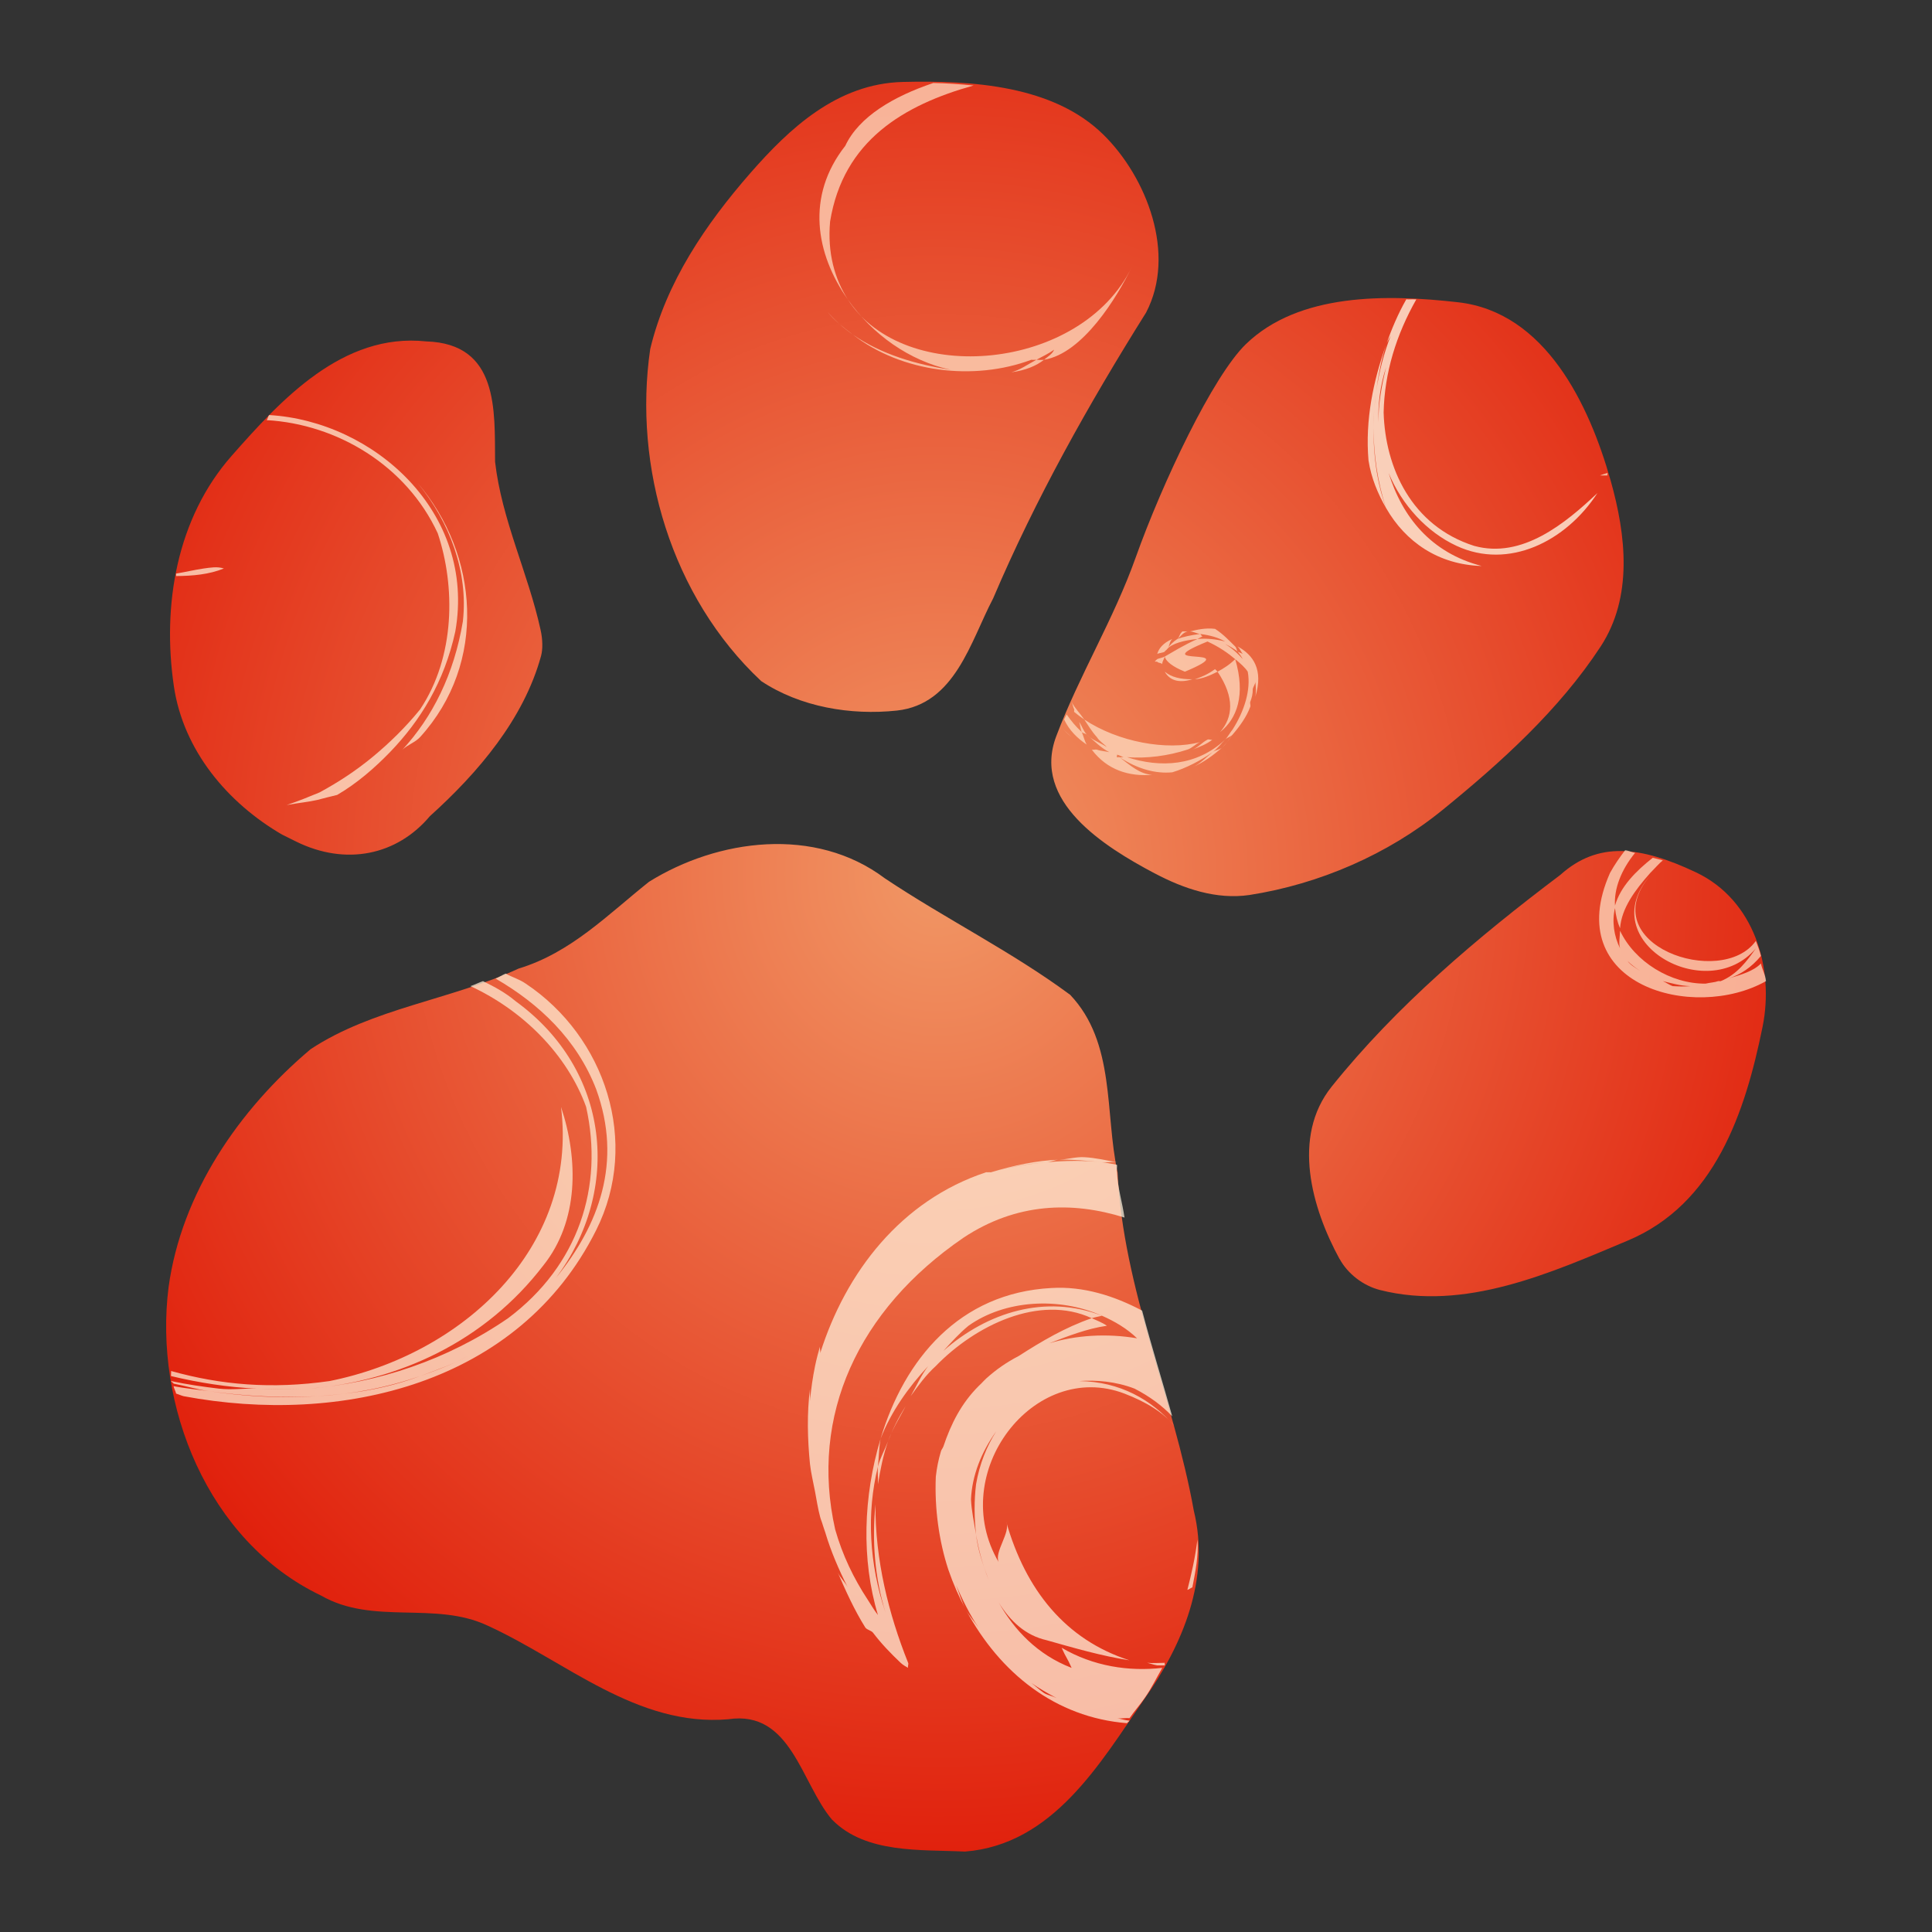 <?xml version="1.0" encoding="UTF-8" standalone="no"?>
<!-- Created with Inkscape (http://www.inkscape.org/) -->

<svg
   xmlns:dc="http://purl.org/dc/elements/1.1/"
   xmlns:cc="http://creativecommons.org/ns#"
   xmlns:rdf="http://www.w3.org/1999/02/22-rdf-syntax-ns#"
   xmlns:svg="http://www.w3.org/2000/svg"
   xmlns="http://www.w3.org/2000/svg"
   xmlns:xlink="http://www.w3.org/1999/xlink"
   xmlns:sodipodi="http://sodipodi.sourceforge.net/DTD/sodipodi-0.dtd"
   xmlns:inkscape="http://www.inkscape.org/namespaces/inkscape"
   version="1.0"
   width="24"
   height="24"
   id="svg2482"
   inkscape:version="0.47 r22583"
   sodipodi:docname="paw_mainmenu_stub.svg">
  <rect width="100%" height="100%" fill="#333333" stroke="none"/>
  <sodipodi:namedview
     pagecolor="#ffffff"
     bordercolor="#666666"
     borderopacity="1"
     objecttolerance="10"
     gridtolerance="10"
     guidetolerance="10"
     inkscape:pageopacity="0"
     inkscape:pageshadow="2"
     inkscape:window-width="1024"
     inkscape:window-height="694"
     id="namedview3620"
     showgrid="false"
     inkscape:zoom="13.754011"
     inkscape:cx="11.689316"
     inkscape:cy="9.7560761"
     inkscape:window-x="0"
     inkscape:window-y="25"
     inkscape:window-maximized="1"
     inkscape:current-layer="svg2482" />
  <defs
     id="defs2484">
    <inkscape:perspective
       sodipodi:type="inkscape:persp3d"
       inkscape:vp_x="0 : 12 : 1"
       inkscape:vp_y="0 : 1000 : 0"
       inkscape:vp_z="24 : 12 : 1"
       inkscape:persp3d-origin="12 : 8 : 1"
       id="perspective3624" />
    <linearGradient
       id="linearGradient3584">
      <stop
         id="stop3586"
         style="stop-color:#f19765;stop-opacity:1"
         offset="0" />
      <stop
         id="stop3588"
         style="stop-color:#de1000;stop-opacity:1"
         offset="1" />
    </linearGradient>
    <radialGradient
       cx="11.376"
       cy="11.483"
       r="9.936"
       fx="11.376"
       fy="11.483"
       id="radialGradient3590"
       xlink:href="#linearGradient3584"
       gradientUnits="userSpaceOnUse"
       gradientTransform="matrix(1.324,-4.4149302e-8,4.6758856e-8,1.402,-3.412,-5.24)" />
    <inkscape:perspective
       id="perspective3689"
       inkscape:persp3d-origin="0.5 : 0.33333333 : 1"
       inkscape:vp_z="1 : 0.5 : 1"
       inkscape:vp_y="0 : 1000 : 0"
       inkscape:vp_x="0 : 0.5 : 1"
       sodipodi:type="inkscape:persp3d" />
    <inkscape:perspective
       id="perspective3702"
       inkscape:persp3d-origin="0.5 : 0.33333333 : 1"
       inkscape:vp_z="1 : 0.5 : 1"
       inkscape:vp_y="0 : 1000 : 0"
       inkscape:vp_x="0 : 0.5 : 1"
       sodipodi:type="inkscape:persp3d" />
    <inkscape:perspective
       id="perspective3728"
       inkscape:persp3d-origin="0.5 : 0.33333333 : 1"
       inkscape:vp_z="1 : 0.5 : 1"
       inkscape:vp_y="0 : 1000 : 0"
       inkscape:vp_x="0 : 0.5 : 1"
       sodipodi:type="inkscape:persp3d" />
    <inkscape:perspective
       id="perspective3741"
       inkscape:persp3d-origin="0.5 : 0.33333333 : 1"
       inkscape:vp_z="1 : 0.5 : 1"
       inkscape:vp_y="0 : 1000 : 0"
       inkscape:vp_x="0 : 0.5 : 1"
       sodipodi:type="inkscape:persp3d" />
    <inkscape:perspective
       id="perspective2866"
       inkscape:persp3d-origin="0.5 : 0.33333333 : 1"
       inkscape:vp_z="1 : 0.5 : 1"
       inkscape:vp_y="0 : 1000 : 0"
       inkscape:vp_x="0 : 0.5 : 1"
       sodipodi:type="inkscape:persp3d" />
    <radialGradient
       cx="11.376"
       cy="11.483"
       r="9.936"
       fx="11.376"
       fy="11.483"
       id="radialGradient3590-3"
       xlink:href="#linearGradient3584-3"
       gradientUnits="userSpaceOnUse"
       gradientTransform="matrix(1.324,-4.4149302e-8,4.6758856e-8,1.402,-3.412,-5.24)" />
    <linearGradient
       id="linearGradient3584-3">
      <stop
         id="stop3586-3"
         style="stop-color:#f19765;stop-opacity:1"
         offset="0" />
      <stop
         id="stop3588-8"
         style="stop-color:#de1000;stop-opacity:1"
         offset="1" />
    </linearGradient>
    <radialGradient
       r="9.936"
       fy="11.483"
       fx="11.376"
       cy="11.483"
       cx="11.376"
       gradientTransform="matrix(1.324,-4.4149302e-8,4.6758856e-8,1.402,-3.412,-5.24)"
       gradientUnits="userSpaceOnUse"
       id="radialGradient2875"
       xlink:href="#linearGradient3584-3"
       inkscape:collect="always" />
    <inkscape:perspective
       id="perspective2905"
       inkscape:persp3d-origin="0.5 : 0.33333333 : 1"
       inkscape:vp_z="1 : 0.5 : 1"
       inkscape:vp_y="0 : 1000 : 0"
       inkscape:vp_x="0 : 0.5 : 1"
       sodipodi:type="inkscape:persp3d" />
    <radialGradient
       cx="11.376"
       cy="11.483"
       r="9.936"
       fx="11.376"
       fy="11.483"
       id="radialGradient3590-2"
       xlink:href="#linearGradient3584-6"
       gradientUnits="userSpaceOnUse"
       gradientTransform="matrix(1.324,-4.4149302e-8,4.6758856e-8,1.402,-3.412,-5.24)" />
    <linearGradient
       id="linearGradient3584-6">
      <stop
         id="stop3586-5"
         style="stop-color:#f19765;stop-opacity:1"
         offset="0" />
      <stop
         id="stop3588-2"
         style="stop-color:#de1000;stop-opacity:1"
         offset="1" />
    </linearGradient>
    <radialGradient
       r="9.936"
       fy="11.483"
       fx="11.376"
       cy="11.483"
       cx="11.376"
       gradientTransform="matrix(1.324,-4.4149302e-8,4.6758856e-8,1.402,-3.412,-5.24)"
       gradientUnits="userSpaceOnUse"
       id="radialGradient2914"
       xlink:href="#linearGradient3584-6"
       inkscape:collect="always" />
    <inkscape:perspective
       id="perspective2905-2"
       inkscape:persp3d-origin="0.5 : 0.33333333 : 1"
       inkscape:vp_z="1 : 0.5 : 1"
       inkscape:vp_y="0 : 1000 : 0"
       inkscape:vp_x="0 : 0.5 : 1"
       sodipodi:type="inkscape:persp3d" />
    <radialGradient
       cx="11.376"
       cy="11.483"
       r="9.936"
       fx="11.376"
       fy="11.483"
       id="radialGradient3590-4"
       xlink:href="#linearGradient3584-7"
       gradientUnits="userSpaceOnUse"
       gradientTransform="matrix(1.324,-4.4149302e-8,4.6758856e-8,1.402,-3.412,-5.24)" />
    <linearGradient
       id="linearGradient3584-7">
      <stop
         id="stop3586-9"
         style="stop-color:#f19765;stop-opacity:1"
         offset="0" />
      <stop
         id="stop3588-3"
         style="stop-color:#de1000;stop-opacity:1"
         offset="1" />
    </linearGradient>
    <radialGradient
       r="9.936"
       fy="11.483"
       fx="11.376"
       cy="11.483"
       cx="11.376"
       gradientTransform="matrix(1.324,-4.4149302e-8,4.6758856e-8,1.402,-3.412,-5.24)"
       gradientUnits="userSpaceOnUse"
       id="radialGradient2914-9"
       xlink:href="#linearGradient3584-7"
       inkscape:collect="always" />
    <inkscape:perspective
       id="perspective2905-4"
       inkscape:persp3d-origin="0.5 : 0.33333333 : 1"
       inkscape:vp_z="1 : 0.5 : 1"
       inkscape:vp_y="0 : 1000 : 0"
       inkscape:vp_x="0 : 0.5 : 1"
       sodipodi:type="inkscape:persp3d" />
    <radialGradient
       cx="11.376"
       cy="11.483"
       r="9.936"
       fx="11.376"
       fy="11.483"
       id="radialGradient3590-9"
       xlink:href="#linearGradient3584-2"
       gradientUnits="userSpaceOnUse"
       gradientTransform="matrix(1.324,-4.4149302e-8,4.6758856e-8,1.402,-3.412,-5.24)" />
    <linearGradient
       id="linearGradient3584-2">
      <stop
         id="stop3586-57"
         style="stop-color:#f19765;stop-opacity:1"
         offset="0" />
      <stop
         id="stop3588-4"
         style="stop-color:#de1000;stop-opacity:1"
         offset="1" />
    </linearGradient>
    <radialGradient
       r="9.936"
       fy="11.483"
       fx="11.376"
       cy="11.483"
       cx="11.376"
       gradientTransform="matrix(1.324,-4.4149302e-8,4.6758856e-8,1.402,-3.412,-5.24)"
       gradientUnits="userSpaceOnUse"
       id="radialGradient2914-99"
       xlink:href="#linearGradient3584-2"
       inkscape:collect="always" />
  </defs>
  <path
     d="m 10.338,22.607 c -0.386,-0.452 -0.508,-1.367 -1.29,-1.25 -1.135,0.098 -2.024,-0.722 -2.993,-1.164 -0.655,-0.307 -1.42,-9.4e-4 -2.066,-0.372 -1.418,-0.678 -2.079,-2.376 -1.895,-3.831 0.16,-1.167 0.873,-2.205 1.765,-2.957 0.773,-0.51 1.746,-0.613 2.583,-1.001 0.651,-0.197 1.111,-0.673 1.62,-1.078 0.856,-0.533 2.064,-0.695 2.93,-0.043 0.753,0.503 1.576,0.91 2.302,1.447 0.567,0.598 0.428,1.471 0.589,2.207 0.067,1.444 0.694,2.79 0.947,4.202 0.207,0.845 -0.138,1.666 -0.616,2.341 -0.547,0.794 -1.133,1.807 -2.227,1.893 -0.545,-0.027 -1.23,0.029 -1.647,-0.393 z m 6.303,-6.966 c -0.345,-0.631 -0.599,-1.518 -0.099,-2.142 0.808,-1.007 1.808,-1.852 2.84,-2.63 0.47,-0.422 0.995,-0.359 1.685,-0.033 0.728,0.344 0.976,1.195 0.828,1.921 -0.215,1.056 -0.59,2.205 -1.684,2.658 -0.95,0.399 -2.013,0.877 -3.068,0.61 -0.208,-0.053 -0.4,-0.2 -0.501,-0.385 z M 3.508,10.37 C 2.822,9.972 2.277,9.318 2.16,8.525 2.012,7.519 2.194,6.438 2.878,5.662 3.487,4.971 4.256,4.13 5.294,4.241 c 0.905,0.028 0.85,0.858 0.856,1.495 0.082,0.72 0.411,1.385 0.565,2.087 0.027,0.121 0.029,0.241 0.006,0.326 -0.215,0.784 -0.781,1.449 -1.381,1.99 -0.407,0.484 -1.041,0.622 -1.664,0.314 l -0.169,-0.084 -1e-6,0 z m 10.835,0.479 c -0.629,-0.333 -1.527,-0.895 -1.222,-1.703 0.285,-0.756 0.713,-1.451 0.986,-2.218 0.334,-0.936 0.96,-2.256 1.37,-2.653 0.658,-0.637 1.748,-0.621 2.637,-0.52 1.086,0.124 1.628,1.274 1.893,2.211 0.195,0.69 0.278,1.451 -0.123,2.065 -0.515,0.787 -1.236,1.438 -1.966,2.032 -0.674,0.548 -1.524,0.919 -2.397,1.055 -0.411,0.06 -0.814,-0.077 -1.177,-0.269 z M 9.454,8.459 c -1.116,-1.046 -1.589,-2.664 -1.377,-4.122 0.198,-0.831 0.69,-1.553 1.245,-2.188 0.479,-0.547 1.073,-1.111 1.893,-1.131 0.865,-0.021 1.87,0.043 2.492,0.655 0.537,0.528 0.91,1.483 0.53,2.21 -0.714,1.139 -1.373,2.313 -1.9,3.551 -0.281,0.534 -0.471,1.314 -1.196,1.393 -0.572,0.061 -1.2,-0.043 -1.688,-0.368 z"
     id="path2463"
     style="fill:url(#radialGradient3590);fill-opacity:1" />
  <path
     style="opacity:0.74;fill:#ffefda;fill-opacity:1;fill-rule:evenodd;stroke:none;display:inline"
     d="M 13.469 14.375 C 13.366 14.369 13.26 14.402 13.156 14.406 C 13.327 14.401 13.516 14.421 13.688 14.438 C 13.748 14.443 13.815 14.429 13.875 14.438 C 13.737 14.413 13.611 14.383 13.469 14.375 z M 13.688 14.438 C 13.462 14.413 13.234 14.418 13 14.438 C 12.776 14.457 12.543 14.499 12.312 14.562 C 12.304 14.565 12.29 14.56 12.281 14.562 C 12.271 14.565 12.26 14.56 12.25 14.562 C 11.194 14.911 10.507 15.802 10.188 16.812 C 10.195 16.782 10.179 16.749 10.188 16.719 C 10.165 16.801 10.142 16.885 10.125 16.969 C 10.095 17.115 10.075 17.256 10.062 17.406 C 10.066 17.355 10.057 17.301 10.062 17.25 C 10.023 17.557 10.031 17.877 10.062 18.188 C 10.075 18.303 10.104 18.418 10.125 18.531 C 10.145 18.637 10.16 18.739 10.188 18.844 C 10.196 18.876 10.21 18.905 10.219 18.938 C 10.228 18.969 10.24 19 10.25 19.031 C 10.323 19.276 10.419 19.496 10.531 19.719 C 10.498 19.653 10.436 19.599 10.406 19.531 C 10.504 19.76 10.616 20.006 10.75 20.219 C 10.773 20.248 10.82 20.253 10.844 20.281 C 10.951 20.422 11.063 20.537 11.188 20.656 C 11.217 20.684 11.261 20.707 11.281 20.719 C 11.272 20.703 11.29 20.672 11.281 20.656 C 11.038 20.049 10.871 19.376 10.875 18.688 C 10.832 19.139 10.864 19.592 11 20.031 C 10.798 19.431 10.762 18.795 10.906 18.219 C 10.918 18.103 10.918 17.991 10.938 17.875 C 10.724 18.59 10.698 19.371 10.906 20.062 C 10.857 20.001 10.826 19.943 10.781 19.875 C 10.603 19.604 10.467 19.322 10.375 19 C 10.056 17.588 10.659 16.271 11.969 15.375 C 12.624 14.941 13.315 14.92 13.969 15.125 C 13.942 14.936 13.884 14.754 13.875 14.562 C 13.868 14.532 13.881 14.499 13.875 14.469 C 13.812 14.459 13.752 14.444 13.688 14.438 z M 10.938 17.875 C 11.067 17.538 11.289 17.228 11.531 16.969 C 11.443 17.083 11.384 17.22 11.312 17.344 C 11.408 17.211 11.501 17.082 11.625 16.969 C 12.112 16.467 12.91 16.073 13.562 16.375 C 13.601 16.362 13.649 16.356 13.688 16.344 C 12.985 16.075 12.268 16.299 11.719 16.781 C 11.818 16.674 11.915 16.564 12.031 16.469 C 12.485 16.147 13.154 16.108 13.688 16.344 C 13.848 16.415 13.998 16.502 14.125 16.625 C 13.747 16.561 13.362 16.586 13.031 16.688 C 13.261 16.599 13.504 16.504 13.75 16.469 C 13.692 16.428 13.623 16.403 13.562 16.375 C 13.235 16.488 12.942 16.66 12.656 16.844 C 12.502 16.924 12.377 17.011 12.25 17.125 C 12.239 17.135 12.229 17.146 12.219 17.156 C 12.207 17.167 12.199 17.177 12.188 17.188 C 12.177 17.198 12.166 17.208 12.156 17.219 C 11.943 17.433 11.816 17.681 11.719 17.969 C 11.711 17.992 11.694 18.007 11.688 18.031 C 11.658 18.132 11.637 18.234 11.625 18.344 C 11.608 18.74 11.665 19.147 11.781 19.5 C 11.842 19.677 11.914 19.841 12 20 C 11.946 19.902 11.918 19.793 11.875 19.688 C 11.955 19.868 12.048 20.063 12.156 20.219 C 12.105 20.144 12.044 20.08 12 20 C 12.422 20.784 13.111 21.335 14 21.406 C 14.008 21.394 14.023 21.387 14.031 21.375 C 13.977 21.369 13.928 21.353 13.875 21.344 C 13.929 21.353 13.977 21.338 14.031 21.344 C 14.089 21.259 14.163 21.175 14.219 21.094 C 14.303 20.975 14.364 20.846 14.438 20.719 C 14.023 20.766 13.582 20.7 13.188 20.469 C 13.245 20.598 13.255 20.589 13.312 20.719 C 12.885 20.555 12.598 20.246 12.406 19.906 C 12.551 20.142 12.741 20.316 13 20.375 C 13.333 20.469 13.686 20.572 14.031 20.625 C 13.236 20.37 12.741 19.751 12.5 18.906 C 12.558 19.036 12.348 19.277 12.406 19.406 C 11.756 18.298 12.844 16.882 13.969 17.312 C 14.241 17.417 14.451 17.545 14.594 17.719 C 14.305 17.385 13.911 17.163 13.406 17.156 C 13.62 17.141 13.859 17.16 14.094 17.25 C 14.28 17.346 14.434 17.459 14.562 17.594 C 14.44 17.156 14.303 16.72 14.188 16.281 C 13.842 16.098 13.46 15.976 13.062 16 C 11.917 16.06 11.233 16.887 10.938 17.875 z M 10.906 18.219 C 10.899 18.292 10.91 18.364 10.906 18.438 C 10.938 18.248 10.968 18.088 11.031 17.906 C 10.991 18.01 10.933 18.111 10.906 18.219 z M 11.031 17.906 C 11.084 17.755 11.176 17.611 11.25 17.469 C 11.16 17.61 11.091 17.75 11.031 17.906 z M 12.312 14.562 C 12.539 14.5 12.765 14.455 13 14.438 C 13.053 14.434 13.103 14.408 13.156 14.406 C 12.872 14.417 12.596 14.477 12.312 14.562 z M 12.375 17.781 C 12.257 17.968 12.168 18.185 12.125 18.438 C 12.1 18.643 12.102 18.854 12.125 19.062 C 12.147 19.261 12.216 19.45 12.281 19.625 C 12.207 19.438 12.157 19.255 12.125 19.062 C 12.1 18.913 12.068 18.766 12.062 18.625 C 12.075 18.33 12.19 18.039 12.375 17.781 z M 14.875 19.125 C 14.848 19.341 14.802 19.55 14.75 19.75 C 14.774 19.744 14.79 19.726 14.812 19.719 C 14.85 19.521 14.89 19.33 14.875 19.125 z M 14.25 20.656 C 14.295 20.666 14.329 20.68 14.375 20.688 C 14.406 20.689 14.438 20.688 14.469 20.688 C 14.473 20.68 14.464 20.664 14.469 20.656 C 14.396 20.656 14.324 20.663 14.25 20.656 z M 12.812 20.906 C 12.907 20.974 13.022 21.039 13.125 21.094 C 13.074 21.068 13.018 21.06 12.969 21.031 C 12.914 20.993 12.864 20.946 12.812 20.906 z "
     id="path3513" />
  <path
     style="opacity:0.74;fill:#ffecd4;fill-opacity:1;fill-rule:evenodd;display:inline"
     d="M 3.344 5.156 C 3.328 5.172 3.328 5.203 3.312 5.219 C 4.189 5.269 5.049 5.784 5.438 6.625 C 5.657 7.283 5.657 8.155 5.219 8.812 C 5.041 9.032 4.834 9.234 4.625 9.406 C 4.416 9.578 4.203 9.717 3.969 9.844 C 3.841 9.897 3.699 9.955 3.562 10 C 3.746 9.968 3.82 9.964 3.938 9.938 C 3.979 9.929 4.021 9.915 4.062 9.906 C 4.105 9.897 4.145 9.884 4.188 9.875 C 4.434 9.732 4.656 9.538 4.844 9.344 C 5.22 8.955 5.519 8.474 5.656 7.844 C 5.917 6.364 4.642 5.232 3.344 5.156 z M 5.188 6 C 5.585 6.483 5.819 7.102 5.75 7.719 C 5.64 8.377 5.373 8.907 5 9.312 C 5.066 9.25 5.156 9.224 5.219 9.156 C 6.057 8.234 5.947 6.888 5.188 6 z M 2.531 7.062 C 2.409 7.08 2.31 7.105 2.188 7.125 C 2.186 7.125 2.189 7.156 2.188 7.156 C 2.395 7.154 2.595 7.137 2.781 7.062 C 2.699 7.035 2.613 7.051 2.531 7.062 z M 6.281 12.094 C 6.239 12.111 6.199 12.14 6.156 12.156 C 6.697 12.468 7.169 12.915 7.406 13.531 C 7.735 14.436 7.441 15.217 6.906 15.875 C 7.722 14.784 7.586 13.295 6.406 12.438 C 6.279 12.331 6.148 12.261 6 12.188 C 5.948 12.206 5.897 12.232 5.844 12.25 C 6.504 12.556 7.047 13.105 7.281 13.75 C 7.501 14.737 7.19 15.717 6.312 16.375 C 5.554 16.896 4.696 17.177 3.844 17.25 C 3.623 17.269 3.409 17.258 3.188 17.25 C 3.028 17.245 2.877 17.268 2.719 17.25 C 2.525 17.227 2.316 17.197 2.125 17.156 C 2.127 17.168 2.154 17.175 2.156 17.188 C 2.305 17.216 2.444 17.26 2.594 17.281 C 3.041 17.345 3.498 17.367 3.938 17.344 C 4.377 17.32 4.812 17.236 5.219 17.094 C 5.422 17.023 5.622 16.95 5.812 16.844 C 5.626 16.95 5.414 17.021 5.219 17.094 C 4.797 17.251 4.382 17.315 3.938 17.344 C 3.492 17.372 3.039 17.348 2.594 17.281 C 2.449 17.26 2.299 17.248 2.156 17.219 C 2.162 17.251 2.181 17.281 2.188 17.312 C 2.217 17.32 2.252 17.337 2.281 17.344 C 4.234 17.71 6.447 17.2 7.406 15.281 C 7.955 14.185 7.518 12.877 6.531 12.219 C 6.454 12.165 6.363 12.14 6.281 12.094 z M 3.188 17.25 C 3.411 17.26 3.622 17.269 3.844 17.25 C 4.954 17.157 6.026 16.665 6.75 15.719 C 7.189 15.17 7.188 14.408 6.969 13.75 C 7.188 15.504 5.739 16.827 4.094 17.156 C 3.374 17.259 2.743 17.204 2.125 17.031 C 2.128 17.052 2.122 17.073 2.125 17.094 C 2.465 17.176 2.836 17.234 3.188 17.25 z "
     id="path3527" />
  <path
     style="opacity:0.74;fill:#ffdec2;fill-opacity:1;fill-rule:evenodd;display:inline"
     d="M 11.594 1.031 C 11.103 1.196 10.67 1.448 10.5 1.812 C 10.008 2.437 10.133 3.153 10.531 3.719 C 10.37 3.466 10.276 3.141 10.312 2.75 C 10.476 1.747 11.225 1.305 12.094 1.062 C 11.925 1.046 11.761 1.034 11.594 1.031 z M 10.531 3.719 C 10.839 4.156 11.297 4.483 11.812 4.594 C 11.391 4.53 10.944 4.402 10.594 4.156 C 11.2 4.627 12.094 4.737 12.812 4.469 C 12.834 4.473 12.853 4.468 12.875 4.469 C 12.942 4.433 13.03 4.391 13.094 4.344 C 13.077 4.393 13.015 4.432 12.969 4.469 C 13.45 4.392 13.877 3.694 14.062 3.312 C 13.438 4.609 11.231 4.813 10.531 3.719 z M 12.969 4.469 C 12.937 4.474 12.907 4.47 12.875 4.469 C 12.768 4.525 12.674 4.596 12.562 4.625 C 12.744 4.6 12.876 4.543 12.969 4.469 z M 10.594 4.156 C 10.475 4.073 10.372 3.981 10.281 3.875 C 10.37 3.989 10.481 4.069 10.594 4.156 z M 19.969 5.875 C 19.938 5.883 19.893 5.899 19.875 5.906 C 19.893 5.906 19.946 5.908 19.969 5.906 C 19.966 5.897 19.971 5.884 19.969 5.875 z M 15.094 7.812 C 14.974 7.797 14.869 7.823 14.781 7.844 C 14.825 7.845 14.867 7.87 14.906 7.875 C 15.034 7.891 15.133 7.92 15.219 7.969 C 15.105 7.94 14.988 7.927 14.875 7.938 C 14.699 8.016 14.575 8.096 14.469 8.156 C 14.482 8.214 14.564 8.282 14.719 8.344 C 15.515 8.01 14.178 8.303 15 7.969 C 15.149 8.038 15.256 8.114 15.344 8.188 C 15.407 8.24 15.465 8.29 15.5 8.344 C 15.542 8.569 15.456 8.836 15.312 9.062 C 15.282 9.097 15.251 9.157 15.219 9.188 C 15.247 9.16 15.287 9.154 15.312 9.125 C 15.406 9.016 15.486 8.901 15.531 8.781 C 15.539 8.762 15.525 8.738 15.531 8.719 C 15.551 8.667 15.564 8.616 15.562 8.562 C 15.566 8.532 15.595 8.5 15.594 8.469 C 15.601 8.53 15.606 8.592 15.594 8.656 C 15.698 8.318 15.567 8.135 15.375 8.031 C 15.405 8.062 15.414 8.094 15.438 8.125 C 15.423 8.112 15.392 8.106 15.375 8.094 C 15.398 8.123 15.421 8.155 15.438 8.188 C 15.386 8.126 15.304 8.052 15.219 8 C 15.276 8.027 15.332 8.061 15.375 8.094 C 15.361 8.076 15.361 8.048 15.344 8.031 C 15.274 7.963 15.199 7.88 15.094 7.812 z M 15.312 9.125 C 15.272 9.182 15.237 9.231 15.188 9.281 C 15.241 9.234 15.267 9.178 15.312 9.125 z M 15.188 9.281 C 15.156 9.313 15.097 9.316 15.062 9.344 C 14.985 9.406 14.905 9.493 14.812 9.531 C 14.951 9.472 15.074 9.381 15.188 9.281 z M 15.062 9.344 C 15.128 9.297 15.163 9.242 15.219 9.188 C 14.865 9.518 14.416 9.541 14 9.406 C 14.25 9.424 14.51 9.39 14.75 9.312 C 14.811 9.293 14.849 9.243 14.906 9.219 C 14.494 9.328 13.89 9.218 13.469 8.938 C 13.518 9.011 13.562 9.086 13.625 9.156 C 13.659 9.21 13.712 9.238 13.75 9.281 C 13.667 9.225 13.564 9.193 13.5 9.125 C 13.591 9.203 13.675 9.29 13.781 9.344 C 13.73 9.332 13.673 9.33 13.625 9.312 C 13.609 9.307 13.578 9.319 13.562 9.312 C 13.756 9.569 14.029 9.648 14.312 9.625 C 14.157 9.615 14.046 9.512 13.906 9.406 C 13.897 9.403 13.884 9.41 13.875 9.406 C 13.869 9.401 13.881 9.38 13.875 9.375 C 13.908 9.38 13.935 9.403 13.969 9.406 C 13.951 9.4 13.924 9.413 13.906 9.406 C 14.137 9.556 14.358 9.613 14.562 9.594 C 14.73 9.544 14.918 9.447 15.062 9.344 z M 13.5 9.125 C 13.459 9.082 13.44 9.016 13.406 8.969 C 13.42 9.008 13.422 9.059 13.438 9.094 C 13.454 9.11 13.482 9.11 13.5 9.125 z M 13.438 9.094 C 13.364 9.025 13.308 8.958 13.25 8.875 C 13.241 8.896 13.228 8.916 13.219 8.938 C 13.283 9.074 13.385 9.172 13.5 9.25 C 13.472 9.206 13.461 9.146 13.438 9.094 z M 13.469 8.938 C 13.419 8.864 13.349 8.795 13.312 8.719 C 13.327 8.752 13.327 8.779 13.344 8.812 C 13.347 8.818 13.34 8.838 13.344 8.844 C 13.386 8.878 13.422 8.906 13.469 8.938 z M 15.344 8.188 C 15.276 8.256 15.197 8.306 15.125 8.344 C 15.341 8.666 15.316 8.912 15.156 9.094 C 15.368 8.929 15.475 8.63 15.344 8.188 z M 15.125 8.344 C 15.116 8.33 15.103 8.326 15.094 8.312 C 14.997 8.382 14.921 8.411 14.844 8.438 C 14.935 8.432 15.029 8.393 15.125 8.344 z M 14.469 8.156 C 14.446 8.169 14.392 8.179 14.375 8.188 C 14.358 8.205 14.351 8.209 14.344 8.219 C 14.348 8.217 14.371 8.221 14.375 8.219 C 14.38 8.237 14.427 8.232 14.438 8.25 C 14.436 8.218 14.46 8.19 14.469 8.156 z M 14.875 7.938 C 14.902 7.926 14.911 7.917 14.938 7.906 C 14.923 7.901 14.921 7.88 14.906 7.875 C 14.788 7.891 14.702 7.91 14.625 7.938 C 14.57 7.975 14.53 8.014 14.5 8.062 C 14.558 7.994 14.71 7.953 14.875 7.938 z M 14.5 8.062 C 14.528 8.035 14.524 7.974 14.562 7.938 C 14.444 7.989 14.393 8.06 14.375 8.125 C 14.387 8.112 14.452 8.11 14.469 8.094 C 14.474 8.082 14.493 8.074 14.5 8.062 z M 14.625 7.938 C 14.669 7.907 14.689 7.861 14.75 7.844 C 14.728 7.844 14.71 7.843 14.688 7.844 C 14.645 7.884 14.66 7.904 14.625 7.938 z M 14.469 8.344 C 14.523 8.44 14.627 8.495 14.812 8.438 C 14.666 8.44 14.549 8.411 14.469 8.344 z M 13.188 9.031 C 13.227 9.08 13.261 9.117 13.312 9.156 C 13.271 9.12 13.222 9.076 13.188 9.031 z M 15 9.188 C 14.933 9.222 14.885 9.285 14.812 9.312 C 14.909 9.276 14.99 9.243 15.062 9.188 C 15.045 9.197 15.018 9.179 15 9.188 z M 20.188 10.562 C 20.125 10.644 20.059 10.737 20 10.844 C 19.381 12.24 21.038 12.696 21.938 12.188 C 21.932 12.11 21.89 12.045 21.875 11.969 C 21.782 12.064 21.633 12.107 21.469 12.156 C 21.62 12.109 21.758 12.016 21.875 11.875 C 21.859 11.81 21.836 11.75 21.812 11.688 C 21.384 12.288 19.775 11.732 20.5 10.875 C 19.781 11.693 21.202 12.503 21.812 11.781 C 21.704 11.935 21.577 12.108 21.375 12.188 C 21.366 12.19 21.353 12.186 21.344 12.188 C 21.299 12.204 21.237 12.207 21.188 12.219 C 20.755 12.224 20.306 11.947 20.125 11.562 C 20.123 11.633 20.106 11.717 20.125 11.781 C 20.049 11.629 20.022 11.444 20.062 11.281 C 20.072 11.369 20.09 11.451 20.125 11.531 C 20.143 11.284 20.309 11.059 20.5 10.844 C 20.508 10.835 20.522 10.822 20.531 10.812 C 20.568 10.776 20.611 10.724 20.656 10.688 C 20.613 10.674 20.573 10.667 20.531 10.656 C 20.321 10.821 20.129 11.015 20.062 11.25 C 20.049 11.044 20.136 10.809 20.312 10.594 C 20.271 10.589 20.228 10.564 20.188 10.562 z M 20.219 11.938 C 20.259 11.981 20.319 12.023 20.375 12.062 C 20.315 12.021 20.255 11.99 20.219 11.938 z M 20.656 12.188 C 20.755 12.211 20.869 12.247 21 12.25 C 20.923 12.257 20.867 12.255 20.781 12.25 C 20.733 12.235 20.699 12.205 20.656 12.188 z "
     id="path3616" />
  <path
     style="opacity:0.77;fill:#fff6e3;fill-opacity:1;fill-rule:evenodd;display:inline"
     d="M 17.469 3.719 C 17.367 3.898 17.288 4.085 17.219 4.281 C 17.233 4.236 17.265 4.201 17.281 4.156 C 17.188 4.396 17.13 4.622 17.094 4.875 C 17.073 5.017 17.064 5.17 17.062 5.312 C 17.065 5.643 17.109 5.983 17.219 6.312 C 17.459 6.73 17.866 7.015 18.406 7.031 C 17.777 6.868 17.419 6.422 17.25 5.875 C 17.415 6.274 17.725 6.61 18.094 6.781 C 18.74 7.081 19.452 6.728 19.844 6.125 C 19.445 6.501 18.909 6.946 18.312 6.781 C 17.531 6.531 17.208 5.807 17.188 5.125 C 17.198 4.63 17.345 4.158 17.594 3.719 C 17.563 3.717 17.531 3.72 17.5 3.719 C 17.498 3.723 17.471 3.715 17.469 3.719 z M 17.219 6.312 C 17.102 5.992 17.06 5.647 17.062 5.312 C 17.062 5.166 17.075 5.019 17.094 4.875 C 17.119 4.674 17.158 4.472 17.219 4.281 C 17.059 4.733 16.957 5.218 17 5.719 C 17.034 5.938 17.115 6.132 17.219 6.312 z M 17.219 4.562 C 17.165 4.783 17.119 5.024 17.125 5.25 C 17.114 5.029 17.146 4.781 17.219 4.562 z "
     id="path3511" />
</svg>
